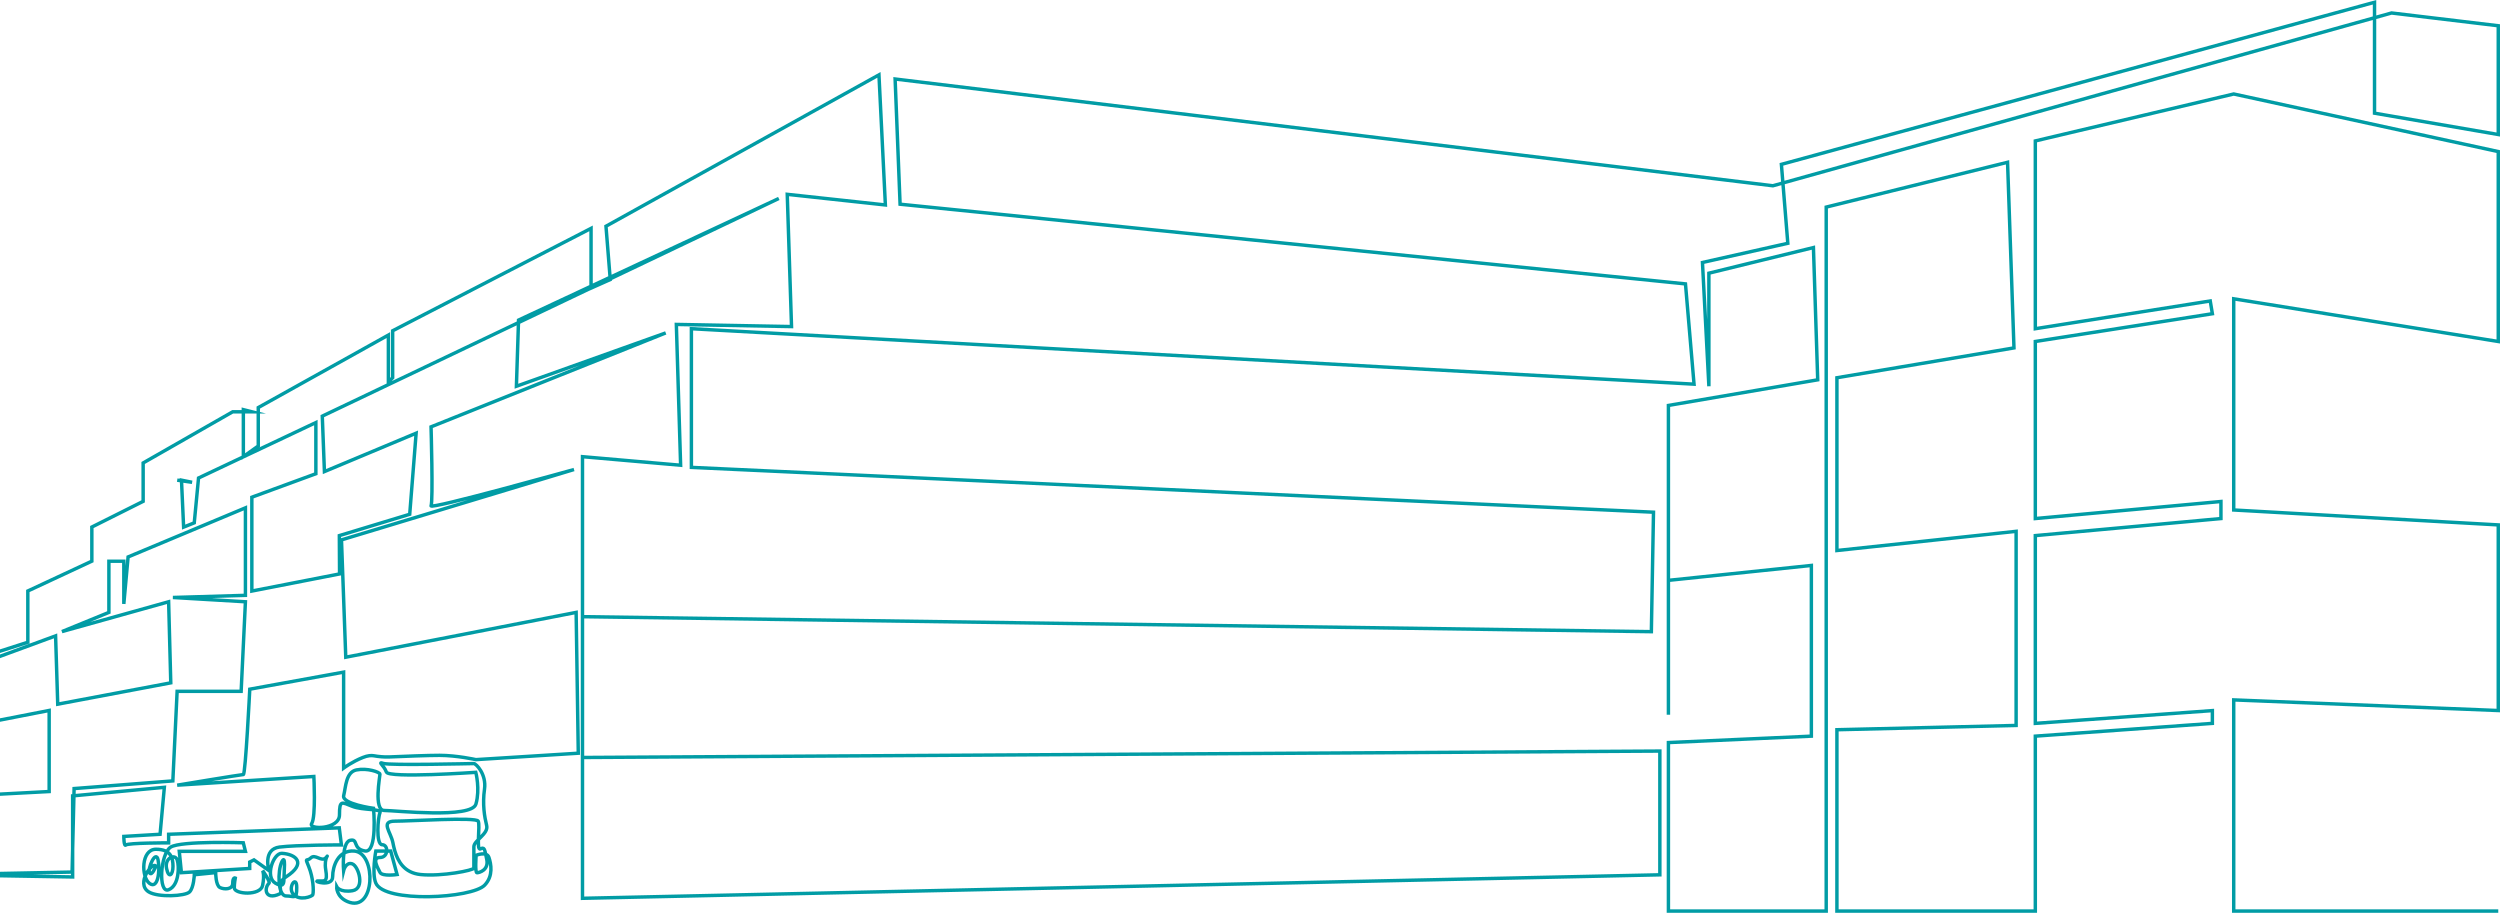 <svg width="1053" height="385" viewBox="0 0 1053 385" fill="none" xmlns="http://www.w3.org/2000/svg">
<path d="M1052.27 383.743H940.841V294.795L1052.27 299.275V221.089L940.841 214.807V125.859L1052.27 143.835V63.846L940.841 39.587L857.274 59.366V138.454L930.951 126.761L931.853 132.142L857.274 143.835V218.413L935.46 211.229V218.413L857.274 225.598V304.685L931.853 299.304V304.685L857.274 310.066V383.743H773.708V307.361L849.188 305.557V223.794L773.708 231.88V159.105L848.286 146.54L845.581 68.354L769.199 87.232V383.743H702.736V312.771L762.945 310.066V238.163L702.736 244.446V301.049V170.769L765.621 159.978L763.818 104.276L719.781 115.068V162.683L717.076 110.559L753.027 102.473L750.322 69.227L1000.15 0.96V47.673L1052.27 56.661V10.85L1007.33 5.468L746.744 78.244L377.021 33.276L379.115 86.01L709.92 119.576L713.527 161.81L291.215 138.454V196.86L696.453 215.737L695.551 266.058L245.345 259.746V319.054L699.129 316.349V368.472L245.345 378.362V192.351L286.677 195.958L284.874 136.65L333.391 137.552L331.587 81.85L372.92 86.33L370.215 31.53L255.235 95.289L257.038 117.744L248.952 121.35V96.19L165.385 139.326V159.105L163.582 160.909V141.13L108.782 171.671V187.843L102.499 192.322V172.543L106.106 173.445H98.02L60.294 194.998V211.171L38.683 221.991V236.36L11.719 248.925V270.508L-13.441 278.594V335.197L20.707 333.394V299.246L-11.637 305.557L-10.736 280.397L23.412 267.832L24.314 296.599L71.929 287.611L71.028 253.463L26.088 266.028L45.867 257.942V236.389H52.15V254.365L53.953 234.586L103.372 213.905V250.758L72.831 251.66L103.372 253.463L101.569 291.189H74.605L72.802 328.914L31.208 332.143L30.364 367.309L-11.492 368.152L-13.441 340.607L-15.244 368.589L30.597 369.374V335.226L69.224 331.619L67.421 351.398L52.15 352.3C52.15 352.3 52.15 356.779 53.052 355.907C53.953 355.005 71.028 355.005 71.028 355.005V351.398L142.901 348.693L143.803 355.878C143.803 355.878 124.925 355.878 117.741 356.779C110.556 357.681 113.262 366.669 113.262 366.669L106.979 362.19L105.175 363.091V365.796L97.496 366.262L79.434 367.396L76.409 367.571L75.507 358.583H103.372L102.47 354.976C102.47 354.976 76.409 354.074 71.929 356.779C67.45 359.484 66.548 376.558 71.028 374.755C75.507 372.952 75.507 364.866 74.634 362.19C73.733 359.484 69.253 361.288 70.155 365.796C71.057 370.276 72.86 368.501 72.86 364.895C72.86 361.288 71.958 357.71 65.675 357.71C59.393 357.71 59.393 369.403 62.97 372.079C66.577 374.784 67.45 366.698 66.577 362.19C65.675 357.71 62.098 365.796 62.97 367.571C63.872 369.374 65.675 364.866 65.675 364.866C64.541 362.539 56.891 372.137 62.679 375.686C66.577 378.071 78.037 377.489 79.841 375.686C81.644 373.882 81.848 368.443 81.848 368.443L90.836 367.542C90.836 367.542 90.836 372.923 92.639 373.824C94.442 374.726 98.02 374.726 98.02 372.021C98.02 369.316 99.096 369.81 99.096 369.81C99.096 369.81 98.66 372.195 98.689 373.999C98.747 376.675 109.713 377.431 110.615 372.923C111.516 368.414 110.615 366.64 110.615 366.64C110.615 366.64 113.96 371.41 113.32 372.021C111.109 374.086 111.633 379.409 117.799 376.5C119.428 375.744 115.908 372.283 120.504 369.316C129.318 363.615 124.722 359.746 118.701 359.426C115.152 359.252 111.487 369.374 115.996 371.992C118.788 373.621 119.603 372.894 119.603 370.188C119.603 367.483 120.504 359.397 118.701 363.004C116.897 366.611 116.897 377.373 120.504 377.373C124.111 377.373 124.984 379.176 124.984 373.766C124.984 368.385 121.173 373.592 123.384 376.442C125.943 379.758 131.557 377.577 131.761 376.849C132.226 375.104 131.877 369.607 130.074 365.127C128.27 360.648 129.114 363.149 130.917 361.346C132.721 359.543 135.397 363.149 137.2 361.346C139.003 359.543 136.298 360.968 137.2 366.378C138.102 371.759 136.676 371.061 133.971 371.061C131.266 371.061 140.109 373.824 140.109 369.316C140.109 364.836 142.407 357.914 149.242 358.466C158.724 359.252 158.114 384.761 146.391 379.758C141.563 377.722 141.796 373.475 141.796 373.475C141.796 373.475 143.105 376.035 148.486 375.162C153.867 374.261 151.045 364.749 148.34 363.848C145.635 362.946 144.704 366.785 144.704 366.785C144.704 366.785 143.832 354.86 147.439 353.958C151.045 353.056 148.34 357.565 153.721 358.437C159.102 359.339 157.328 340.462 157.328 340.462C157.328 340.462 143.861 338.658 144.763 335.081C145.664 331.474 145.664 325.191 150.144 324.289C154.623 323.388 160.033 325.191 160.033 326.093C160.033 326.994 157.328 341.363 161.837 341.363C166.316 341.363 198.69 344.97 200.464 338.658C202.267 332.376 200.406 325.307 200.406 325.307C200.406 325.307 163.64 327.867 162.738 325.191C161.837 322.486 158.783 320.654 161.488 321.555C164.193 322.457 198.69 321.613 199.591 321.613C200.493 321.613 204.972 326.093 204.071 332.405C203.169 338.687 204.071 344.098 204.972 347.675C205.874 351.282 199.591 353.958 199.591 356.663C199.591 359.368 199.591 364.749 199.591 365.651C199.591 366.553 186.124 369.258 177.136 368.356C170.243 367.658 167.596 362.742 166.316 358.466C165.938 357.158 165.676 355.907 165.472 354.86C164.571 350.38 160.091 345.872 166.374 345.872C172.657 345.872 200.522 344.068 201.424 345.872C202.326 347.675 200.522 358.437 202.326 357.565C203.983 356.75 204.1 357.448 204.827 361.055C204.885 361.375 204.943 361.695 205.031 362.044C205.932 366.523 201.802 367.6 200.9 367.6C199.999 367.6 200.551 360.241 200.551 360.241C200.551 360.241 205.031 358.437 205.932 361.142C206.834 363.848 207.881 368.938 204.129 372.835C198.748 378.42 161.895 380.485 158.288 371.934C156.543 367.803 158.288 358.466 158.288 358.466H164.571L165.269 361.084L167.247 368.356C167.247 368.356 160.964 369.258 160.062 367.454C159.161 365.651 156.456 361.172 160.062 361.172C163.669 361.172 163.669 355.79 160.964 355.79C158.259 355.79 159.161 344.098 160.062 342.323C160.964 340.52 152.878 341.422 148.369 339.618C143.89 337.815 142.988 336.913 142.988 343.225C142.988 349.508 129.521 349.508 131.295 346.832C133.099 344.127 132.197 327.053 132.197 327.053L74.634 330.718C74.634 330.718 101.598 326.238 102.499 326.238C103.401 326.238 105.205 290.287 105.205 290.287L144.734 283.102V323.533C144.734 323.533 148.34 320.828 152.82 319.054C154.914 318.21 156.397 318.152 157.415 318.327C159.597 318.705 161.778 318.908 163.989 318.821C170.097 318.559 180.307 318.152 185.164 318.152C192.349 318.152 200.435 319.955 200.435 319.955L229.202 318.152L243.571 317.25L242.669 257.942L145.635 276.82L143.832 227.401L241.767 197.762C241.767 197.762 180.656 214.836 181.558 213.032C182.459 211.229 181.558 179.786 181.558 179.786L280.395 140.228L217.509 162.683L218.411 134.818L328.039 83.596L135.746 175.277L136.647 198.634L175.275 182.462L172.57 216.61L142.93 225.598L143.017 241.741L106.077 248.954V209.425L133.041 199.536V177.983L83.622 201.339L81.819 220.217L77.339 222.02L76.438 202.241L80.917 203.143L74.634 202.241" stroke="#019CA5" stroke-width="1.454" stroke-miterlimit="10"/>
</svg>
